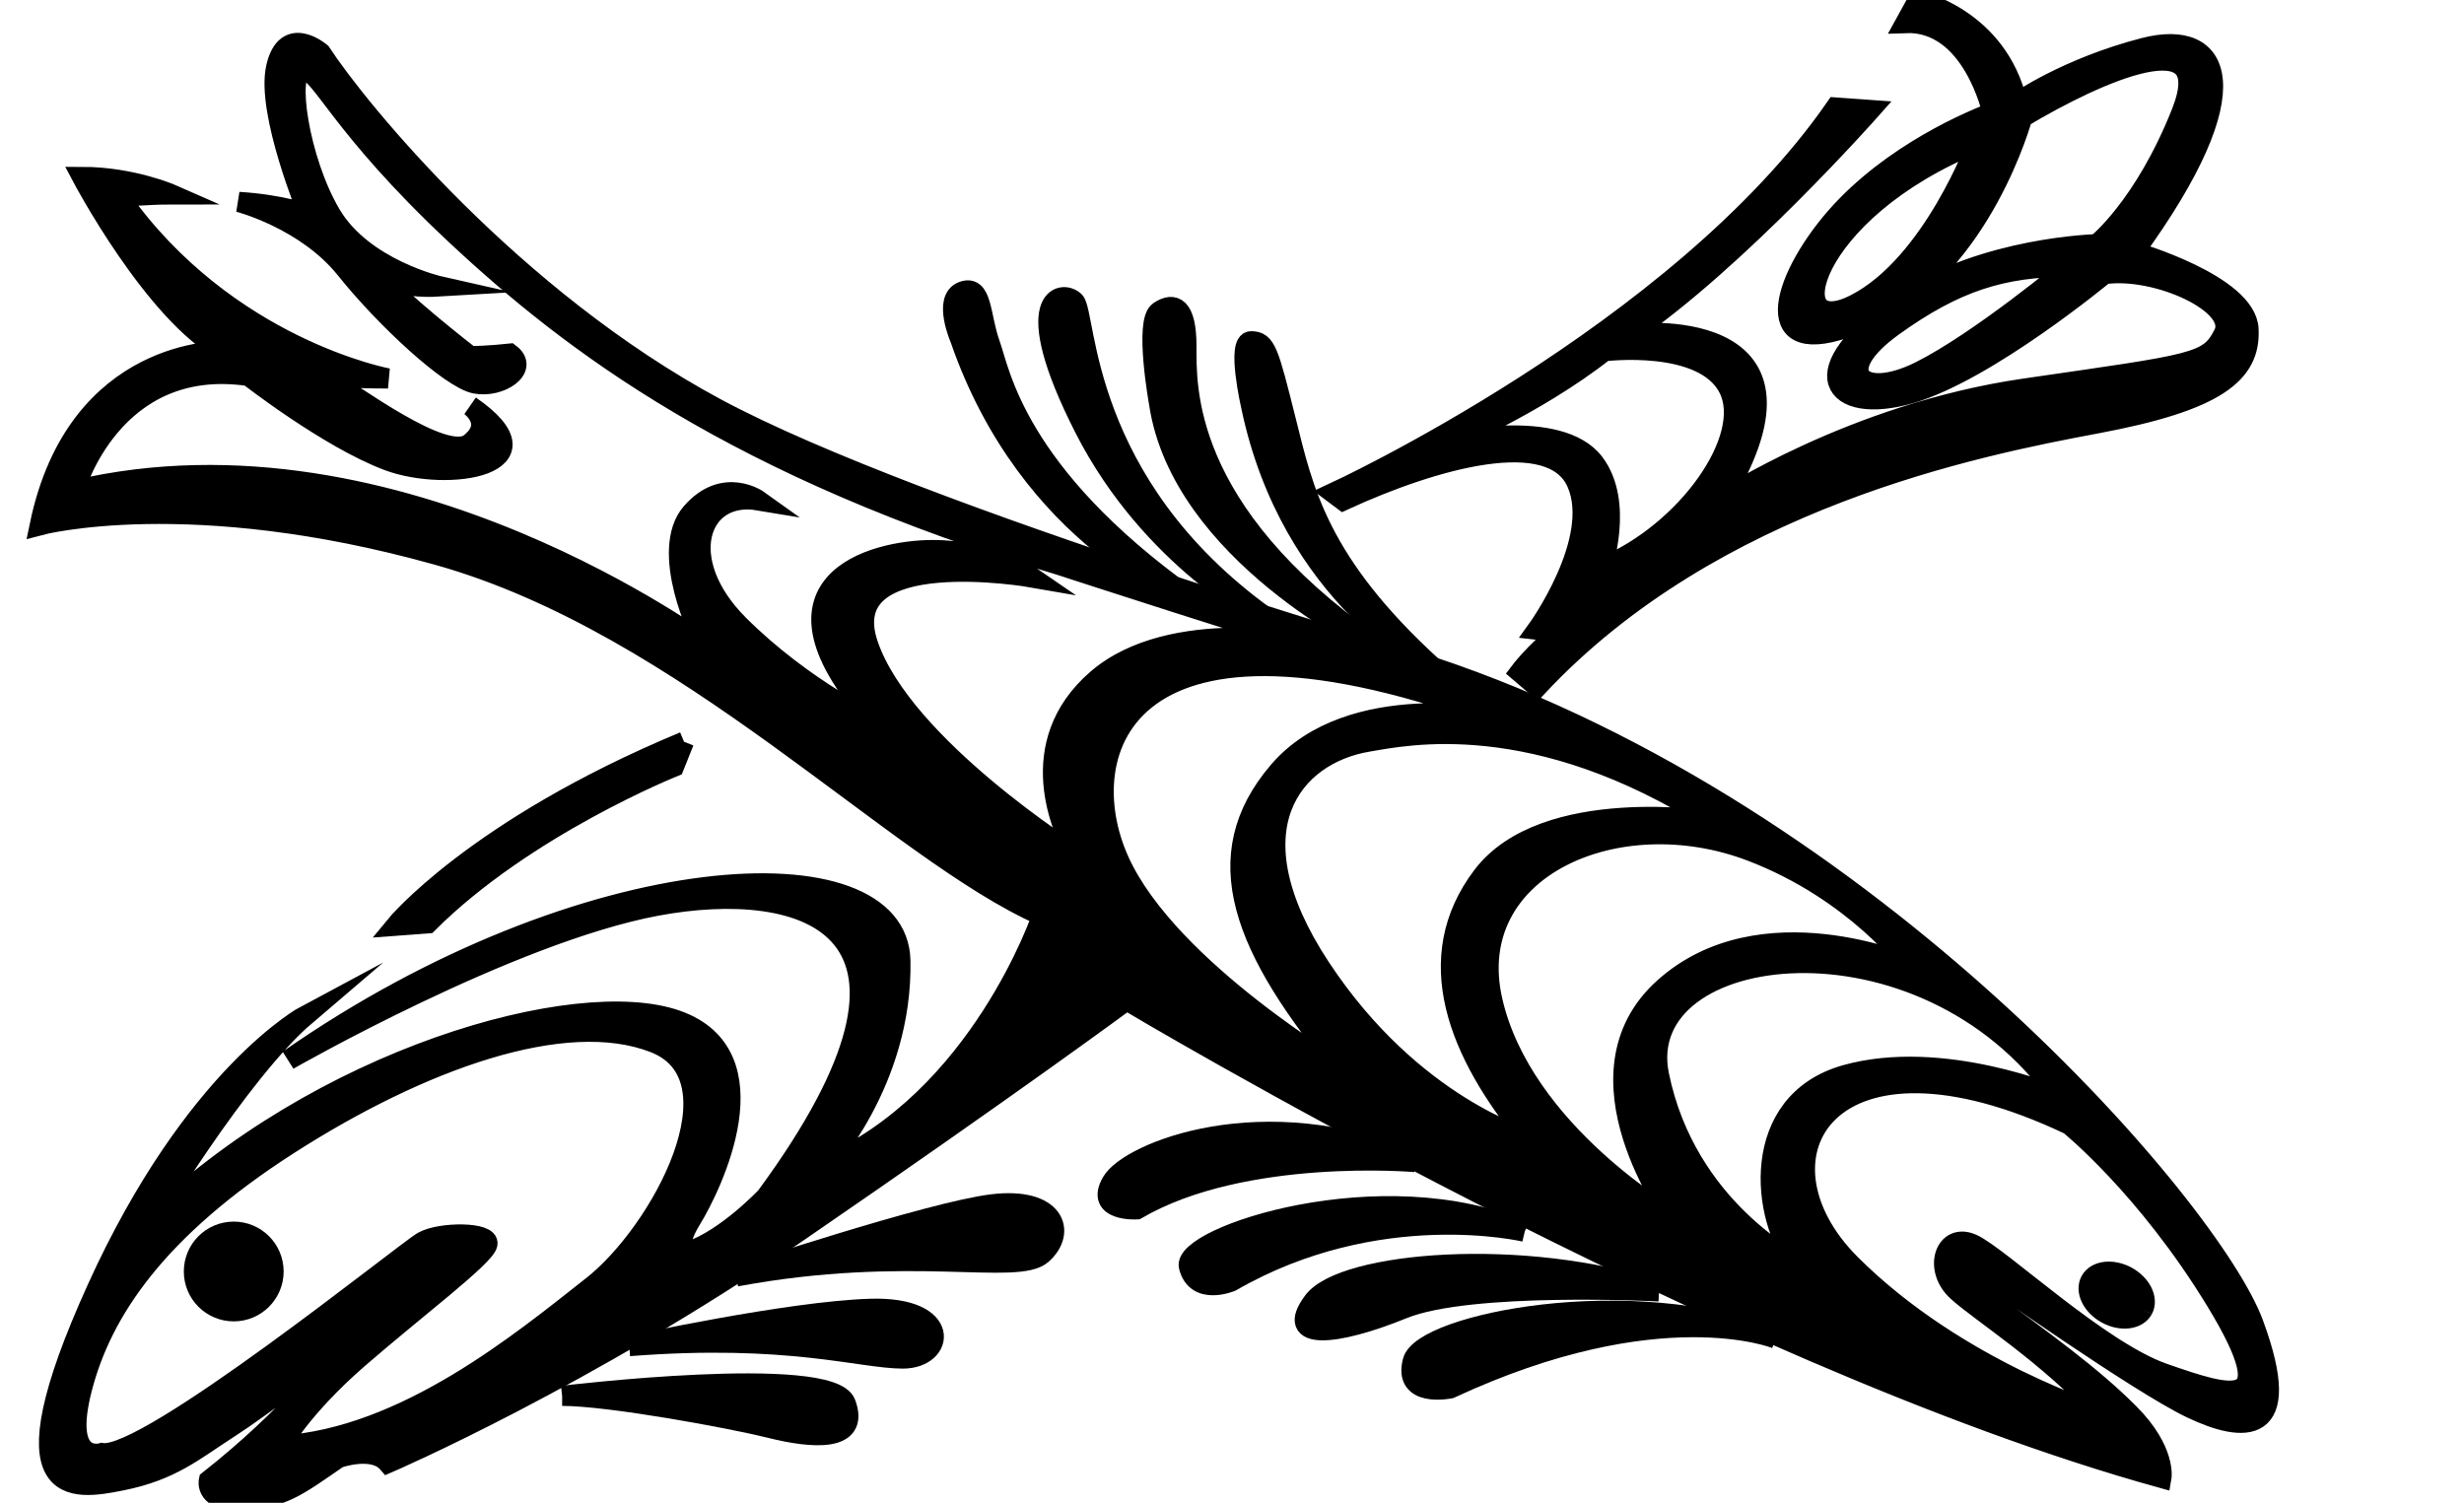 <?xml version="1.0" encoding="UTF-8" standalone="no"?>
<svg
   xmlns:dc="http://purl.org/dc/elements/1.1/"
   xmlns:cc="http://creativecommons.org/ns#"
   xmlns:rdf="http://www.w3.org/1999/02/22-rdf-syntax-ns#"
   xmlns:svg="http://www.w3.org/2000/svg"
   xmlns="http://www.w3.org/2000/svg"
   xmlns:sodipodi="http://sodipodi.sourceforge.net/DTD/sodipodi-0.dtd"
   xmlns:inkscape="http://www.inkscape.org/namespaces/inkscape"
   version="1.1"
   id="svg2"
   xml:space="preserve"
   width="65.013"
   height="39.653"
   viewBox="0 0 65.013 39.653"
   sodipodi:docname="vectorian106.pdf"><defs
     id="defs6" /><sodipodi:namedview
     pagecolor="#ffffff"
     bordercolor="#666666"
     borderopacity="1"
     objecttolerance="10"
     gridtolerance="10"
     guidetolerance="10"
     inkscape:pageopacity="0"
     inkscape:pageshadow="2"
     inkscape:window-width="640"
     inkscape:window-height="480"
     id="namedview4" /><g
     id="g10"
     inkscape:groupmode="layer"
     inkscape:label="vectorian106"
     transform="matrix(1.333,0,0,-1.333,0,39.653)"><g
       id="g12"
       transform="translate(72,-42.262)"><g
         id="g14"
         transform="translate(-71.18,42.308)"><g
           id="g16"><g
             id="g18"><path
               d="m 12.719,15.019 -0.197,-0.492 c 0,0 -2.953,-1.182 -4.874,-3.102 L 7.008,11.377 c 0,0 1.574,1.921 5.711,3.643"
               style="fill:#000000;fill-opacity:1;fill-rule:nonzero;stroke:#000000;stroke-width:0.399;stroke-linecap:butt;stroke-linejoin:miter;stroke-miterlimit:10;stroke-dasharray:none;stroke-opacity:1"
               id="path20" /><path
               d="m 4.595,4.533 c 0,-0.435 -0.354,-0.788 -0.788,-0.788 -0.436,0 -0.789,0.352 -0.789,0.788 0,0.436 0.353,0.788 0.789,0.788 0.434,0 0.788,-0.352 0.788,-0.788"
               style="fill:#000000;fill-opacity:1;fill-rule:nonzero;stroke:#000000;stroke-width:0.399;stroke-linecap:butt;stroke-linejoin:miter;stroke-miterlimit:10;stroke-dasharray:none;stroke-opacity:1"
               id="path22" /><path
               d="m 22.713,17.876 c 0,0 -3.151,1.131 -4.529,5.121 0,0 -0.344,0.788 0.049,0.934 0.395,0.148 0.345,-0.492 0.541,-1.033 0.197,-0.542 0.493,-2.56 3.939,-5.022"
               style="fill:#000000;fill-opacity:1;fill-rule:nonzero;stroke:#000000;stroke-width:0.399;stroke-linecap:butt;stroke-linejoin:miter;stroke-miterlimit:10;stroke-dasharray:none;stroke-opacity:1"
               id="path24" /><path
               d="m 24.239,17.482 c 0,0 -2.264,1.132 -3.593,3.741 -1.329,2.611 -0.444,2.757 -0.197,2.512 0.246,-0.246 0.098,-3.594 3.79,-6.252"
               style="fill:#000000;fill-opacity:1;fill-rule:nonzero;stroke:#000000;stroke-width:0.399;stroke-linecap:butt;stroke-linejoin:miter;stroke-miterlimit:10;stroke-dasharray:none;stroke-opacity:1"
               id="path26" /><path
               d="m 26.357,16.94 c 0,0 -3.793,1.822 -4.234,4.776 0,0 -0.295,1.624 0,1.821 0.295,0.197 0.541,0.099 0.541,-0.688 0,-0.788 -0.1,-3.248 3.693,-5.908"
               style="fill:#000000;fill-opacity:1;fill-rule:nonzero;stroke:#000000;stroke-width:0.399;stroke-linecap:butt;stroke-linejoin:miter;stroke-miterlimit:10;stroke-dasharray:none;stroke-opacity:1"
               id="path28" /><path
               d="m 27.539,16.497 c 0,0 -2.806,1.379 -3.595,5.169 0,0 -0.295,1.28 0,1.28 0.295,0 0.344,-0.196 0.69,-1.575 0.344,-1.378 0.641,-2.807 2.905,-4.874"
               style="fill:#000000;fill-opacity:1;fill-rule:nonzero;stroke:#000000;stroke-width:0.399;stroke-linecap:butt;stroke-linejoin:miter;stroke-miterlimit:10;stroke-dasharray:none;stroke-opacity:1"
               id="path30" /><path
               d="m 30.887,18.466 c 0,0 0.443,1.28 -0.148,2.067 -0.697,0.93 -2.955,0.394 -2.955,0.394 0,0 1.772,0.738 3.151,1.822 0,0 1.97,0.246 2.463,-0.739 0.492,-0.984 -0.838,-2.856 -2.511,-3.545 m 6.302,3.888 c -1.182,-0.59 -1.773,0 -0.542,0.887 1.23,0.886 2.166,1.182 3.495,1.182 0,0 -1.772,-1.477 -2.953,-2.069 m -1.28,1.33 c -1.527,-0.788 -0.986,1.822 2.412,3.2 0,0 -0.886,-2.412 -2.412,-3.2 m 7.778,-0.493 c -0.049,0.887 -2.264,1.526 -2.264,1.526 2.363,3.251 1.724,4.432 0.197,4.038 -1.527,-0.394 -2.511,-1.083 -2.511,-1.083 -0.393,1.674 -1.97,2.02 -1.97,2.02 l -0.245,-0.445 c 1.329,0.051 1.723,-1.772 1.723,-1.772 -0.639,-0.245 -2.264,-0.984 -3.298,-2.314 -1.033,-1.329 -1.23,-2.757 0.935,-1.723 2.167,1.034 2.955,3.939 2.955,3.939 1.477,0.885 3.89,1.969 3.151,0.098 C 41.619,25.605 40.683,24.867 40.683,24.867 c 0,0 -2.215,-0.05 -3.84,-1.133 -2.082,-1.387 -1.378,-2.264 0.148,-1.822 1.527,0.443 3.841,2.363 3.841,2.363 1.033,0.148 2.659,-0.591 2.363,-1.182 -0.297,-0.59 -0.542,-0.59 -3.939,-1.083 -3.397,-0.492 -6.006,-2.216 -6.006,-2.216 2.313,3.791 -1.822,3.299 -1.822,3.299 2.116,1.428 4.774,4.431 4.774,4.431 l -0.688,0.049 c -3.102,-4.481 -9.945,-7.631 -9.945,-7.631 l 0.197,-0.148 c 1.822,0.838 4.136,1.477 4.627,0.345 0.494,-1.132 -0.787,-2.903 -0.787,-2.903 l 0.442,-0.051 c -0.492,-0.394 -0.788,-0.788 -0.788,-0.788 l 0.345,-0.295 c 3.496,3.742 8.715,4.776 11.078,5.218 2.363,0.443 3.053,0.985 3.003,1.871"
               style="fill:#000000;fill-opacity:1;fill-rule:nonzero;stroke:#000000;stroke-width:0.399;stroke-linecap:butt;stroke-linejoin:miter;stroke-miterlimit:10;stroke-dasharray:none;stroke-opacity:1"
               id="path32" /><path
               d="m 34.332,3.204 c 0,0 -2.314,0.935 -6.448,-0.986 0,0 -0.936,-0.195 -0.739,0.542 0.197,0.738 4.331,1.575 7.187,0.443"
               style="fill:#000000;fill-opacity:1;fill-rule:nonzero;stroke:#000000;stroke-width:0.399;stroke-linecap:butt;stroke-linejoin:miter;stroke-miterlimit:10;stroke-dasharray:none;stroke-opacity:1"
               id="path34" /><path
               d="m 32.019,4.139 c 0,0 -3.742,0.197 -5.071,-0.345 -1.33,-0.541 -2.363,-0.64 -1.772,0.148 0.59,0.788 4.185,1.084 6.843,0.197"
               style="fill:#000000;fill-opacity:1;fill-rule:nonzero;stroke:#000000;stroke-width:0.399;stroke-linecap:butt;stroke-linejoin:miter;stroke-miterlimit:10;stroke-dasharray:none;stroke-opacity:1"
               id="path36" /><path
               d="m 29.36,5.32 c 0,0 -2.904,0.69 -5.81,-0.985 0,0 -0.691,-0.294 -0.837,0.296 -0.149,0.591 3.841,1.919 6.646,0.689"
               style="fill:#000000;fill-opacity:1;fill-rule:nonzero;stroke:#000000;stroke-width:0.399;stroke-linecap:butt;stroke-linejoin:miter;stroke-miterlimit:10;stroke-dasharray:none;stroke-opacity:1"
               id="path38" /><path
               d="m 27.193,6.699 c 0,0 -3.397,0.296 -5.513,-0.936 0,0 -0.837,-0.049 -0.492,0.542 0.343,0.591 3.003,1.675 6.006,0.394"
               style="fill:#000000;fill-opacity:1;fill-rule:nonzero;stroke:#000000;stroke-width:0.399;stroke-linecap:butt;stroke-linejoin:miter;stroke-miterlimit:10;stroke-dasharray:none;stroke-opacity:1"
               id="path40" /><path
               d="m 10.307,2.071 c 0,0 5.316,0.64 5.612,-0.147 0.295,-0.788 -0.69,-0.689 -1.477,-0.493 -0.789,0.198 -3.199,0.641 -4.135,0.641"
               style="fill:#000000;fill-opacity:1;fill-rule:nonzero;stroke:#000000;stroke-width:0.399;stroke-linecap:butt;stroke-linejoin:miter;stroke-miterlimit:10;stroke-dasharray:none;stroke-opacity:1"
               id="path42" /><path
               d="m 11.636,3.056 c 0,0 3.151,0.689 4.775,0.738 1.626,0.05 1.477,-0.984 0.641,-0.984 -0.837,0 -2.264,0.492 -5.416,0.246"
               style="fill:#000000;fill-opacity:1;fill-rule:nonzero;stroke:#000000;stroke-width:0.399;stroke-linecap:butt;stroke-linejoin:miter;stroke-miterlimit:10;stroke-dasharray:none;stroke-opacity:1"
               id="path44" /><path
               d="m 13.752,4.435 c 0,0 3.84,1.28 5.072,1.428 1.23,0.148 1.477,-0.542 0.984,-0.985 C 19.316,4.435 17.198,5.075 13.752,4.435"
               style="fill:#000000;fill-opacity:1;fill-rule:nonzero;stroke:#000000;stroke-width:0.399;stroke-linecap:butt;stroke-linejoin:miter;stroke-miterlimit:10;stroke-dasharray:none;stroke-opacity:1"
               id="path46" /><path
               d="m 41.597,3.782 c -0.111,-0.202 -0.434,-0.241 -0.72,-0.084 -0.285,0.157 -0.428,0.447 -0.318,0.651 0.112,0.202 0.433,0.24 0.72,0.084 0.286,-0.157 0.427,-0.447 0.318,-0.651"
               style="fill:#000000;fill-opacity:1;fill-rule:nonzero;stroke:#000000;stroke-width:0.399;stroke-linecap:butt;stroke-linejoin:miter;stroke-miterlimit:10;stroke-dasharray:none;stroke-opacity:1"
               id="path48" /><path
               d="M 42.013,2.514 C 40.733,2.957 38.763,4.829 38.222,5.075 37.68,5.32 37.434,4.582 37.927,4.139 38.419,3.696 39.699,2.909 40.831,1.678 c 0,0 -2.905,0.886 -5.023,3.003 -2.116,2.117 -0.442,5.022 4.333,2.757 0,0 1.527,-1.23 2.905,-3.496 1.378,-2.264 0.246,-1.87 -1.034,-1.428 m -7.238,2.167 c 0,0 -2.215,1.083 -2.757,3.742 -0.542,2.658 5.22,3.397 7.929,-0.443 0,0 -2.315,0.984 -4.236,0.443 C 33.792,7.881 34.037,5.568 34.775,4.681 M 28.719,9.9 c -0.591,2.61 2.471,3.963 5.121,2.953 2.068,-0.788 3.15,-2.264 3.15,-2.264 0,0 -2.953,1.28 -4.873,-0.443 -1.921,-1.723 0.197,-4.578 0.197,-4.578 0,0 -3.004,1.722 -3.595,4.332 m -3.398,0.64 c -1.822,2.757 -0.541,4.234 0.936,4.48 0.729,0.122 3.298,0.69 6.844,-1.576 0,0 -3.348,0.542 -4.578,-1.083 -1.232,-1.626 -0.492,-3.496 0.935,-5.218 0,0 -2.315,0.639 -4.137,3.397 m -3.986,2.117 c -0.986,2.167 0.097,5.613 7.581,2.806 0,0 -3.003,0.641 -4.431,-1.033 -1.429,-1.673 -0.74,-3.495 1.377,-6.006 0,0 -3.545,2.067 -4.528,4.234 M 10.896,4.238 C 9.518,3.154 7.204,1.235 4.742,1.087 c 0,0 0.394,0.738 1.526,1.723 C 7.401,3.794 8.78,4.829 8.828,5.075 8.878,5.32 7.893,5.32 7.549,5.124 7.204,4.927 2.084,0.791 1.197,0.939 c 0,0 -0.788,-0.247 -0.394,1.279 0.394,1.527 1.477,3.151 4.087,4.826 2.61,1.674 5.466,2.708 7.238,2.018 1.773,-0.688 0.148,-3.742 -1.232,-4.825 M 43.785,3.499 c -0.837,2.264 -7.533,10.093 -16.246,12.998 0,0 -10.142,2.954 -14.18,5.121 -4.037,2.167 -7.089,5.907 -7.829,7.04 0,0 -0.688,0.591 -0.885,-0.295 -0.197,-0.887 0.64,-2.906 0.64,-2.906 0,0 -0.542,0.197 -1.378,0.247 0,0 1.329,-0.344 2.117,-1.33 0.788,-0.984 2.068,-2.165 2.56,-2.264 0.492,-0.098 1.084,0.295 0.689,0.591 0,0 -0.443,-0.049 -0.787,-0.049 0,0 -1.527,1.182 -1.775,1.576 0,0 0.346,-0.247 1.183,-0.197 0,0 -1.527,0.344 -2.166,1.427 -0.64,1.084 -0.886,2.856 -0.542,2.856 0.344,0 0.691,-1.083 3.003,-3.249 2.313,-2.167 5.564,-4.629 11.965,-6.548 0,0 4.381,-1.428 5.022,-1.575 0,0 -2.807,0.591 -4.285,-0.69 -1.476,-1.28 -0.688,-3.003 -0.394,-3.495 0,0 -3.446,2.167 -4.134,4.185 -0.689,2.018 3.249,1.329 3.249,1.329 0,0 -0.788,0.542 -1.97,0.542 -1.181,0 -3.643,-0.641 -1.083,-3.447 0,0 -1.477,0.69 -2.757,1.969 -1.28,1.28 -0.788,2.66 0.393,2.462 0,0 -0.688,0.493 -1.329,-0.247 -0.639,-0.737 0.148,-2.461 0.296,-2.608 0.148,-0.148 -6.056,4.578 -12.506,3.053 0,0 0.74,2.658 3.447,2.264 0,0 1.576,-1.231 2.757,-1.675 1.182,-0.443 3.348,-0.098 1.626,1.084 0,0 0.492,-0.345 0,-0.739 -0.493,-0.394 -2.315,0.984 -2.906,1.33 0,0 0.542,-0.049 1.28,-0.049 0,0 -3.2,0.589 -5.316,3.594 0,0 0.589,0.049 1.033,0.049 0,0 -0.788,0.346 -1.774,0.346 0,0 1.429,-2.708 2.807,-3.447 0,0 -2.906,0.098 -3.643,-3.447 0,0 2.954,0.788 7.877,-0.591 4.923,-1.379 9.059,-5.86 11.963,-7.139 0,0 -1.23,-3.643 -4.332,-4.973 0,0 1.575,1.674 1.527,4.086 -0.05,2.412 -6.253,2.118 -12.113,-1.968 0,0 4.382,2.51 7.287,3.052 2.905,0.541 6.154,-0.345 2.167,-5.76 0,0 -0.788,-0.837 -1.525,-1.084 0,0 -0.346,0 0.047,0.641 0.394,0.64 1.675,3.249 -0.294,3.938 -1.97,0.691 -7.089,-0.739 -10.487,-4.086 0,0 1.822,3.052 3.151,4.185 0,0 -2.216,-1.182 -4.136,-5.416 C -0.821,-0.045 0.607,0.2 1.591,0.397 2.577,0.594 3.019,0.988 3.708,1.431 c 0.691,0.443 1.723,1.281 2.068,1.379 0,0 -0.836,-1.132 -2.462,-2.413 0,0 -0.098,-0.442 0.69,-0.393 0.787,0.05 1.083,0.295 1.871,0.837 0,0 0.689,0.246 0.984,-0.099 0,0 3.89,1.675 8.124,4.578 4.234,2.906 6.498,4.58 6.498,4.58 0,0 11.768,-7.041 20.482,-9.453 0,0 0.098,0.541 -0.641,1.28 -0.738,0.739 -1.624,1.378 -3.101,2.462 0,0 -0.098,0.542 0.098,0.393 0.198,-0.147 3.201,-2.264 4.235,-2.757 1.034,-0.492 2.067,-0.589 1.23,1.675"
               style="fill:#000000;fill-opacity:1;fill-rule:nonzero;stroke:#000000;stroke-width:0.399;stroke-linecap:butt;stroke-linejoin:miter;stroke-miterlimit:10;stroke-dasharray:none;stroke-opacity:1"
               id="path50" /></g></g></g></g></g></svg>
